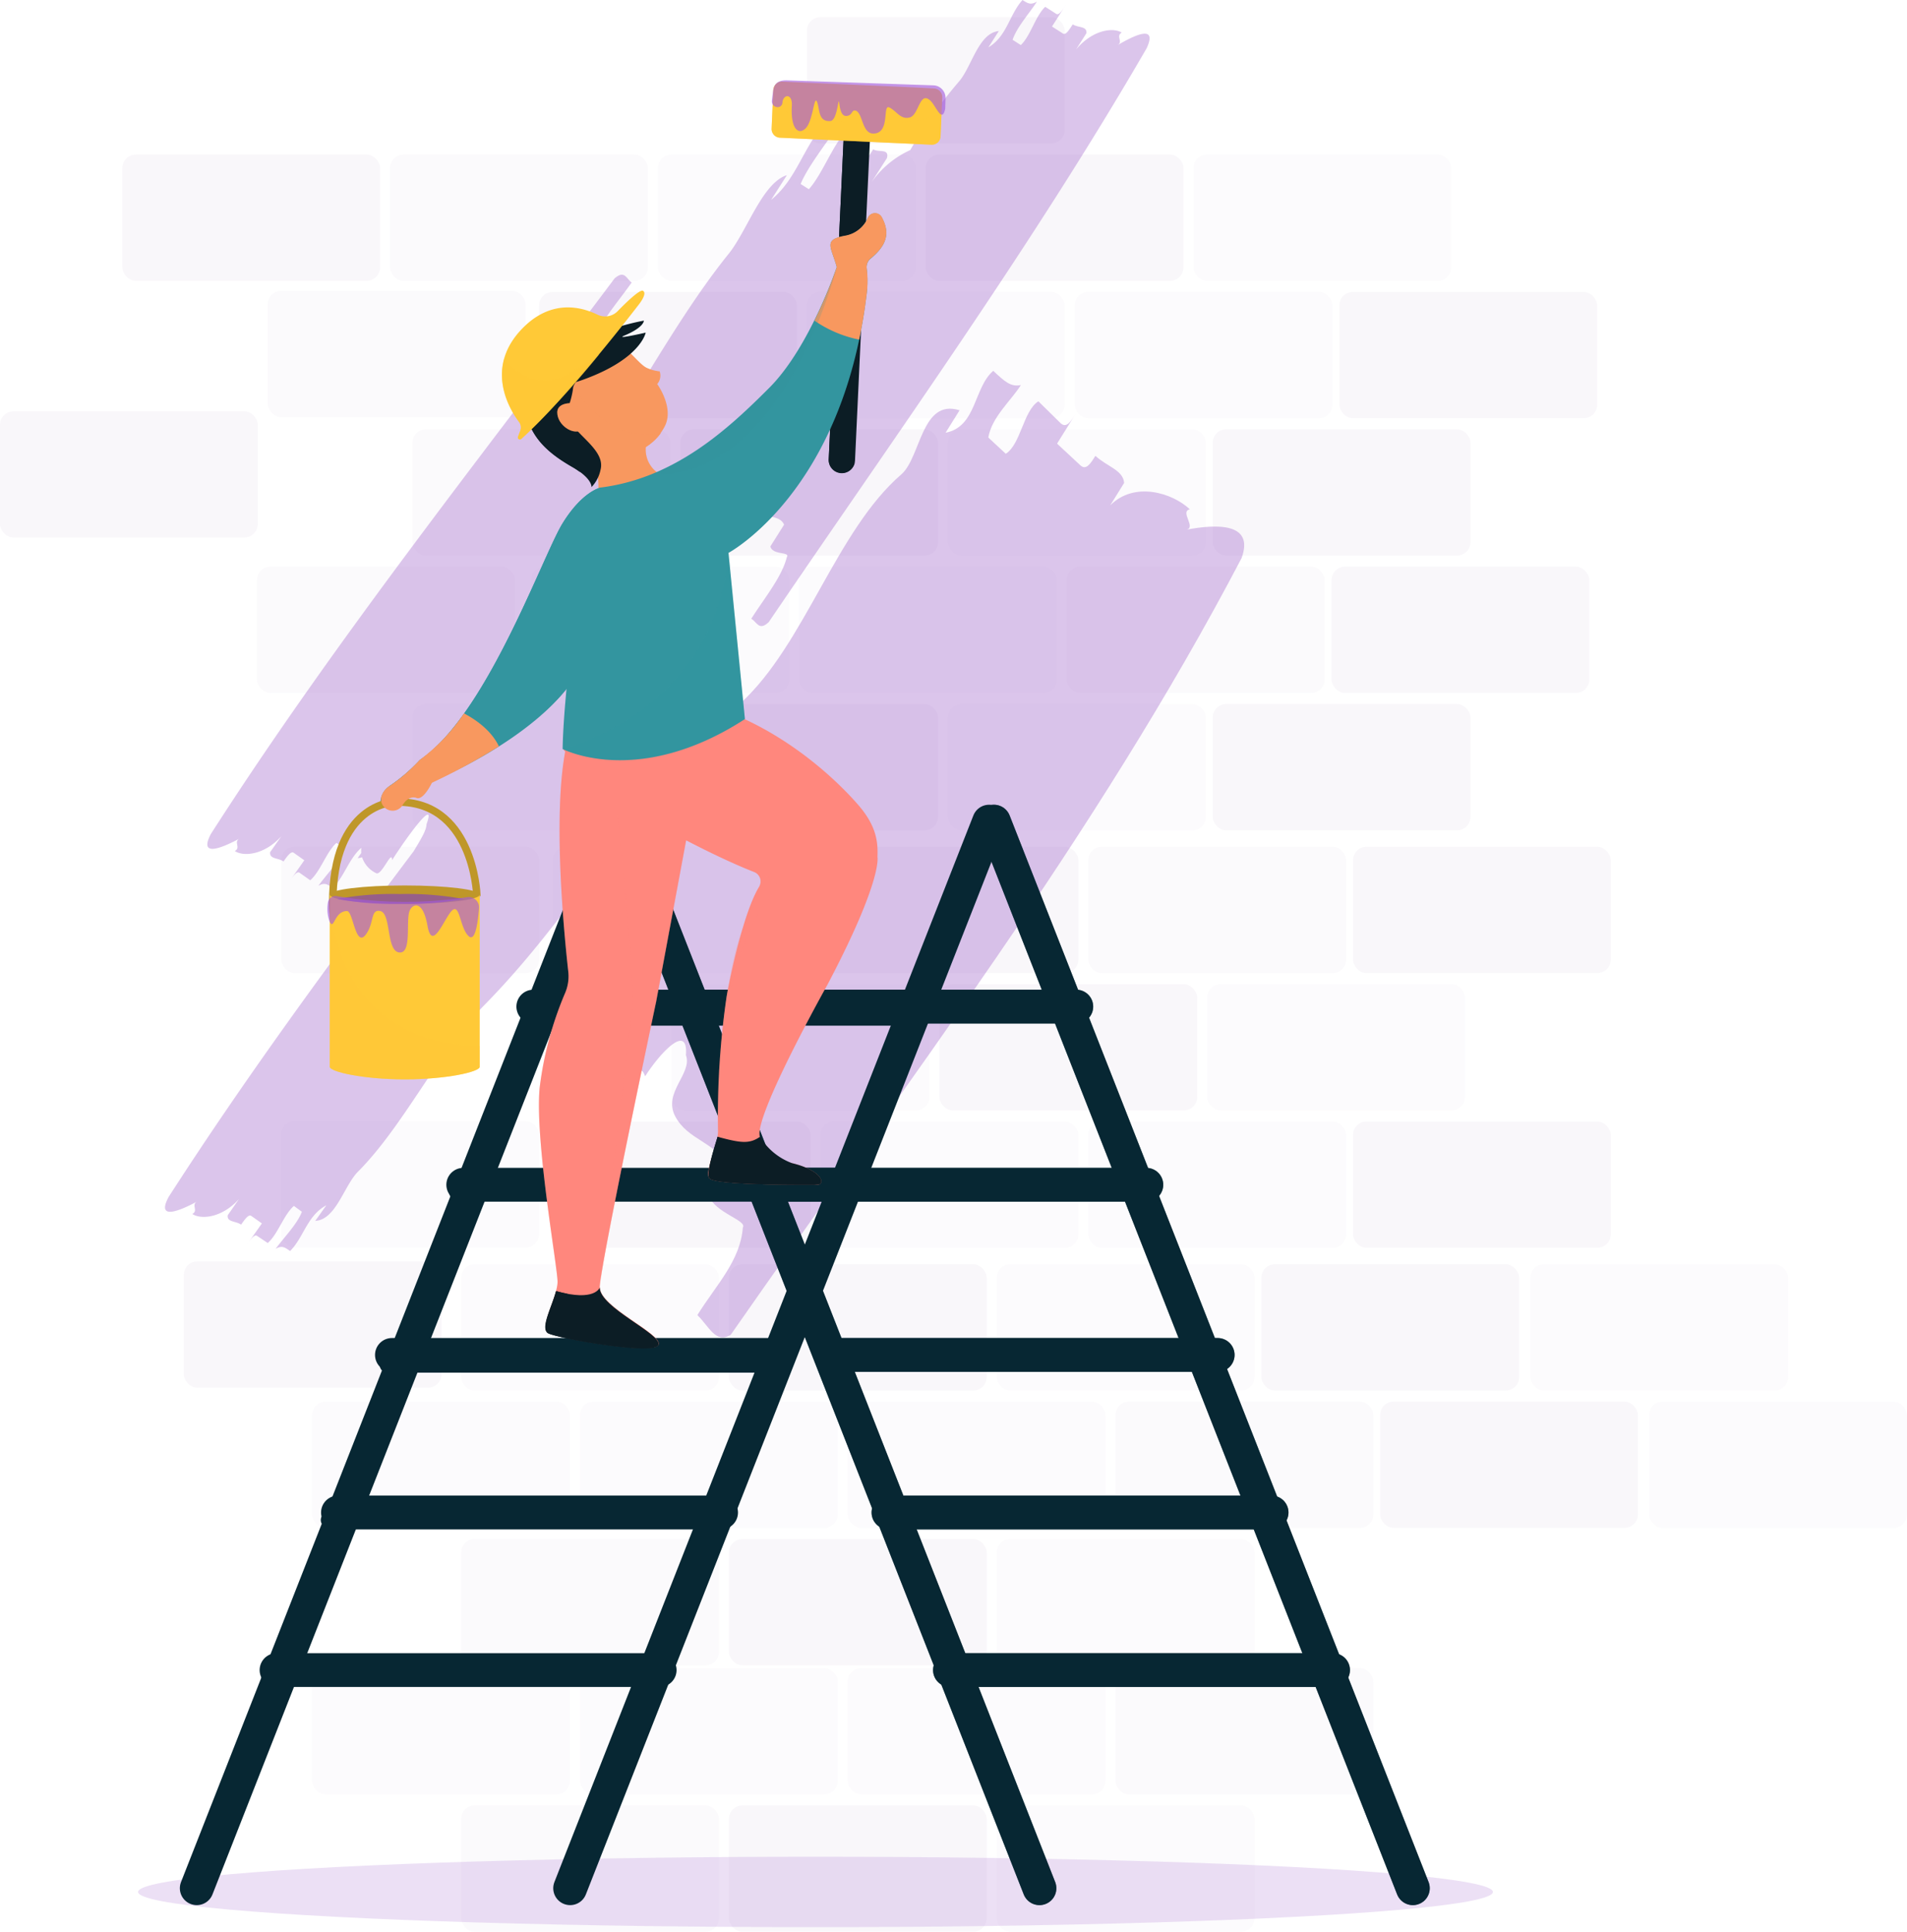 <svg xmlns="http://www.w3.org/2000/svg" viewBox="0 0 327.22 331.37"><title>Asset 2</title><g style="isolation:isolate"><g id="Layer_2" data-name="Layer 2"><g id="OBJECTS"><g style="opacity:0.05"><rect x="204.79" y="26.51" width="44.23" height="21.66" rx="2.31" style="fill:#7d5299;opacity:0.5"/><rect x="158.84" y="26.51" width="44.23" height="21.66" rx="2.31" style="fill:#7d5299"/><rect x="112.89" y="26.51" width="44.23" height="21.66" rx="2.31" style="fill:#7d5299;opacity:0.5"/><rect x="138.46" y="2.95" width="44.23" height="21.66" rx="2.31" style="fill:#7d5299"/><rect x="229.82" y="50.08" width="44.23" height="21.66" rx="2.31" style="fill:#7d5299"/><rect x="184.41" y="50.08" width="44.23" height="21.66" rx="2.31" style="fill:#7d5299;opacity:0.5"/><rect x="138.46" y="50.08" width="44.23" height="21.66" rx="2.31" style="fill:#7d5299;opacity:0.5"/><rect x="92.51" y="50.08" width="44.23" height="21.66" rx="2.31" style="fill:#7d5299"/><rect x="228.48" y="97.21" width="44.23" height="21.66" rx="2.31" style="fill:#7d5299"/><rect x="183.06" y="97.21" width="44.23" height="21.66" rx="2.31" style="fill:#7d5299;opacity:0.7"/><rect x="137.11" y="97.21" width="44.23" height="21.66" rx="2.31" style="fill:#7d5299;opacity:0.5"/><rect x="91.16" y="97.21" width="44.23" height="21.66" rx="2.31" style="fill:#7d5299;opacity:0.5"/><rect x="208.09" y="73.64" width="44.23" height="21.66" rx="2.31" style="fill:#7d5299"/><rect x="162.68" y="73.64" width="44.23" height="21.66" rx="2.31" style="fill:#7d5299;opacity:0.5"/><rect x="116.73" y="73.64" width="44.23" height="21.66" rx="2.31" style="fill:#7d5299"/><rect x="70.78" y="73.64" width="44.23" height="21.66" rx="2.31" style="fill:#7d5299;opacity:0.7"/><rect x="208.09" y="120.77" width="44.23" height="21.66" rx="2.31" style="fill:#7d5299"/><rect x="162.68" y="120.77" width="44.23" height="21.66" rx="2.31" style="fill:#7d5299;opacity:0.5"/><rect x="116.73" y="120.77" width="44.23" height="21.66" rx="2.31" style="fill:#7d5299"/><rect x="70.78" y="120.77" width="44.23" height="21.66" rx="2.31" style="fill:#7d5299;opacity:0.5"/><rect x="207.14" y="168.82" width="44.23" height="21.66" rx="2.31" style="fill:#7d5299;opacity:0.5"/><rect x="161.19" y="168.82" width="44.23" height="21.66" rx="2.31" style="fill:#7d5299"/><rect x="115.24" y="168.82" width="44.23" height="21.66" rx="2.31" style="fill:#7d5299;opacity:0.5"/><rect x="232.16" y="145.25" width="44.23" height="21.66" rx="2.31" style="fill:#7d5299"/><rect x="186.75" y="145.25" width="44.23" height="21.66" rx="2.31" style="fill:#7d5299;opacity:0.7"/><rect x="140.8" y="145.25" width="44.23" height="21.66" rx="2.31" style="fill:#7d5299"/><rect x="94.85" y="145.25" width="44.23" height="21.66" rx="2.31" style="fill:#7d5299;opacity:0.5"/><rect x="48.27" y="145.25" width="44.23" height="21.66" rx="2.31" style="fill:#7d5299;opacity:0.7"/><rect x="31.53" y="216.38" width="44.23" height="21.66" rx="2.31" style="fill:#7d5299"/><rect x="53.56" y="240.43" width="44.23" height="21.66" rx="2.31" style="fill:#7d5299;opacity:0.5"/><rect x="48.27" y="192.32" width="44.23" height="21.66" rx="2.31" style="fill:#7d5299;opacity:0.5"/><rect x="66.94" y="26.51" width="44.23" height="21.66" rx="2.31" style="fill:#7d5299;opacity:0.7"/><rect x="20.99" y="26.51" width="44.23" height="21.66" rx="2.31" style="fill:#7d5299"/><rect x="45.95" y="49.9" width="44.23" height="21.66" rx="2.31" style="fill:#7d5299;opacity:0.7"/><rect y="70.55" width="44.23" height="21.66" rx="2.31" style="fill:#7d5299"/><rect x="44.1" y="97.21" width="44.23" height="21.66" rx="2.31" style="fill:#7d5299;opacity:0.7"/><rect x="232.16" y="192.38" width="44.23" height="21.66" rx="2.31" style="fill:#7d5299"/><rect x="186.75" y="192.38" width="44.23" height="21.66" rx="2.31" style="fill:#7d5299;opacity:0.5"/><rect x="140.8" y="192.38" width="44.23" height="21.66" rx="2.31" style="fill:#7d5299;opacity:0.5"/><rect x="94.85" y="192.38" width="44.23" height="21.66" rx="2.31" style="fill:#7d5299"/><rect x="282.98" y="240.43" width="44.23" height="21.66" rx="2.31" style="fill:#7d5299;opacity:0.5"/><rect x="262.6" y="216.87" width="44.23" height="21.66" rx="2.31" style="fill:#7d5299;opacity:0.5"/><rect x="236.82" y="240.43" width="44.23" height="21.66" rx="2.31" style="fill:#7d5299"/><rect x="191.41" y="240.43" width="44.23" height="21.66" rx="2.31" style="fill:#7d5299;opacity:0.7"/><rect x="145.46" y="240.43" width="44.23" height="21.66" rx="2.31" style="fill:#7d5299;opacity:0.5"/><rect x="99.51" y="240.43" width="44.23" height="21.66" rx="2.31" style="fill:#7d5299;opacity:0.5"/><rect x="216.44" y="216.87" width="44.23" height="21.66" rx="2.31" style="fill:#7d5299"/><rect x="171.03" y="216.87" width="44.23" height="21.66" rx="2.31" style="fill:#7d5299;opacity:0.5"/><rect x="125.08" y="216.87" width="44.23" height="21.66" rx="2.31" style="fill:#7d5299"/><rect x="79.13" y="216.87" width="44.23" height="21.66" rx="2.31" style="fill:#7d5299;opacity:0.5"/><rect x="171.03" y="264" width="44.23" height="21.66" rx="2.31" style="fill:#7d5299;opacity:0.5"/><rect x="125.08" y="264" width="44.23" height="21.66" rx="2.31" style="fill:#7d5299"/><rect x="79.13" y="264" width="44.23" height="21.66" rx="2.31" style="fill:#7d5299;opacity:0.7"/><rect x="53.56" y="286.14" width="44.23" height="21.66" rx="2.31" style="fill:#7d5299;opacity:0.5"/><rect x="191.41" y="286.14" width="44.23" height="21.66" rx="2.31" style="fill:#7d5299;opacity:0.7"/><rect x="145.46" y="286.14" width="44.23" height="21.66" rx="2.31" style="fill:#7d5299;opacity:0.5"/><rect x="99.51" y="286.14" width="44.23" height="21.66" rx="2.31" style="fill:#7d5299;opacity:0.5"/><rect x="171.03" y="309.7" width="44.23" height="21.66" rx="2.31" style="fill:#7d5299;opacity:0.5"/><rect x="125.08" y="309.7" width="44.23" height="21.66" rx="2.31" style="fill:#7d5299"/><rect x="79.13" y="309.7" width="44.23" height="21.66" rx="2.31" style="fill:#7d5299;opacity:0.7"/></g><ellipse cx="139.93" cy="324.54" rx="116.24" ry="6.04" style="fill:#a66dcc;opacity:0.21"/><g style="opacity:0.4"><path d="M127.11,120.58c10.94-10,16.37-29.56,27.54-39.2,3.38-2.92,3.43-13.06,10-11l-2.4,3.85c5.36-1.05,4.79-7.7,8.18-10.62,2,1.87,3,2.8,4.74,2.44-1.59,2.57-5,5.49-5.59,9l3,2.79c2.58-1.64,3-7.35,5.59-9L182,72.6c1,.93,1.78-.35,2.58-1.64l-3.2,5.14,4,3.72c1,.93,1.78-.35,2.58-1.63,2,1.86,4.75,2.43,4.93,4.65l-2.39,3.85c4.18-4.2,10.71-2.12,13.67.68-1.79.35,1.17,3.14-.61,3.49,5.35-1,11.69-1.18,9.48,4.88-25,47.7-57.71,90.17-87.65,133.22-2.59,1.64-3.76-1.51-5.73-3.37,3.19-5.13,7.38-9.33,7.8-15,.8-1.29-4.74-2.45-5.92-5.59l3.2-5.14c-2.16-4.07-6.72-4.29-8.88-8.37s3-7.35,1.84-10.49c.43-5.71-4.56-.23-7,3.62-1.18-3.14-1.6,2.57-3.57.71-4-3.73-7.89-7.45-7.66-15.37-.18-2.22-3.94-3.73-5.91-5.59C103.18,148.93,113.57,132.25,127.11,120.58Z" style="fill:#a66dcc"/><path d="M28.93,205.33c13-20.2,27.42-39.88,42.05-59.31,1.08-1.81,2.22-3.6,2.2-4.61,1.76-4.84-3.21,1.92-5.91,6.14,0-2-1.81,2.82-2.75,2.22a4.64,4.64,0,0,1-2.39-2.72,2.7,2.7,0,0,1-.76.15l.62-.88a6.34,6.34,0,0,1,0-.89c-2.16,1.93-2.88,4.87-4.89,6.9-.92-.65-1.37-1-2.47-.38,1.28-1.82,3.66-4.22,4.48-6.36l-1.37-1C56,146.11,55,149.48,53.23,151l-1.83-1.29c-.46-.32-1.1.58-1.74,1.49l2.56-3.63-1.83-1.29c-.46-.32-1.1.58-1.74,1.49-.91-.64-2.47-.38-2.29-1.61l1.93-2.73c-3,3.32-6.59,3.52-8,2.55,1.1-.58-.28-1.55.82-2.14-3.29,1.76-7,3.19-4.94-.76,21-32.76,45.95-64.18,69.29-95.33,1.74-1.49,2,.07,2.93.71-2.56,3.63-5.58,6.94-6.59,10.31-.64.91,2.47.39,2.74,1.94L102,64.33c.73,1.87,3.38,1,4.12,2.9s-2.75,4.86-2.48,6.42c-.53,1.78.25,1.43,1.38.31,6.58-10.43,12.93-21.65,20-30.41,3.18-3.93,5.79-12.18,10-13.5l-2.7,4.23c4.11-3.32,5.4-8.46,8.57-12.38.94.6,1.41.9,2.79-.21-1.8,2.82-5,6.75-6.3,9.87l1.41.9c2.27-2.52,4-7.35,6.3-9.87L147,23.8c.47.3,1.37-1.11,2.27-2.52l-3.6,5.64,1.89,1.2c.47.31,1.37-1.1,2.27-2.51.94.6,2.79-.21,2.36,1.5l-2.7,4.23a16.45,16.45,0,0,1,6.7-5.6,78.8,78.8,0,0,1,8.27-11.65c2.27-2.51,3.37-8.4,6.93-8.77l-1.8,2.81c3.21-1.91,3.59-5.62,5.86-8.13.94.6,1.41.9,2.48.27-1.19,1.87-3.46,4.38-4.18,6.56l1.41.9c1.67-1.57,2.52-5,4.19-6.56l1.89,1.21c.47.3,1.07-.64,1.66-1.58-.59.94-1.79,2.81-2.39,3.75l1.89,1.21c.47.3,1.07-.64,1.67-1.58.94.61,2.48.27,2.35,1.51-.59.94-1.19,1.87-1.79,2.81,2.87-3.45,6.42-3.82,7.84-2.91-1.08.64.34,1.54-.73,2.17,3.21-1.9,6.89-3.51,5,.54-19.52,33.7-42.95,66.22-64.83,98.41-1.67,1.58-2,0-3-.57,2.39-3.74,5.26-7.19,6.11-10.6.6-.94-2.48-.27-2.83-1.81L134.54,90c-.81-1.84-3.42-.87-4.24-2.71s2.52-5,2.17-6.53c.86-3.41-2.61,1-4.4,3.78,0,0,0,0,0,0-9.71,14.91-19.6,29.75-29.5,44.52a1.9,1.9,0,0,1,.3.5c.73,1.88-2.74,4.86-2.47,6.42-1,3.37,2.65-.85,4.58-3.58.27,1.56,1.28-1.81,2.19-1.17,1.83,1.29,3.66,2.58,2.47,7.18-.18,1.24,1.83,1.3,2.74,1.94-7.68,10.9-16,22.71-25.53,32.32C75.05,180.73,69.27,193.1,61.41,201c-2.38,2.4-3.76,8.23-7.32,8.43L56,206.75c-3.3,1.76-3.85,5.45-6.22,7.85-.92-.64-1.38-1-2.48-.38C48.6,212.4,51,210,51.8,207.86l-1.37-1c-1.74,1.5-2.75,4.87-4.49,6.36L44.11,212c-.46-.32-1.1.59-1.74,1.5l2.57-3.64-1.83-1.29c-.46-.32-1.1.59-1.74,1.5-.92-.65-2.47-.39-2.29-1.62L41,205.69c-3,3.31-6.59,3.51-8,2.55,1.1-.59-.27-1.56.83-2.14C30.57,207.85,26.82,209.29,28.93,205.33Z" style="fill:#a66dcc"/></g><line x1="106.47" y1="140.94" x2="178.36" y2="323.9" style="fill:none;stroke:#072733;stroke-linecap:round;stroke-miterlimit:10;stroke-width:5.8px"/><line x1="170.54" y1="140.94" x2="242.43" y2="323.9" style="fill:none;stroke:#072733;stroke-linecap:round;stroke-miterlimit:10;stroke-width:5.8px"/><line x1="118.94" y1="172.67" x2="184.68" y2="172.67" style="fill:none;stroke:#072733;stroke-linecap:round;stroke-miterlimit:10;stroke-width:5.8px"/><line x1="130.95" y1="203.23" x2="196.7" y2="203.23" style="fill:none;stroke:#072733;stroke-linecap:round;stroke-miterlimit:10;stroke-width:5.8px"/><line x1="143.2" y1="232.42" x2="208.94" y2="232.42" style="fill:none;stroke:#072733;stroke-linecap:round;stroke-miterlimit:10;stroke-width:5.8px"/><line x1="152.45" y1="259.45" x2="218.19" y2="259.45" style="fill:none;stroke:#072733;stroke-linecap:round;stroke-miterlimit:10;stroke-width:5.8px"/><line x1="163" y1="286.48" x2="228.74" y2="286.48" style="fill:none;stroke:#072733;stroke-linecap:round;stroke-miterlimit:10;stroke-width:5.8px"/><g style="opacity:0.54;mix-blend-mode:multiply"><line x1="106.47" y1="140.94" x2="178.36" y2="323.9" style="fill:none;stroke:#072733;stroke-linecap:round;stroke-miterlimit:10;stroke-width:5.8px"/><line x1="170.54" y1="140.94" x2="242.43" y2="323.9" style="fill:none;stroke:#072733;stroke-linecap:round;stroke-miterlimit:10;stroke-width:5.8px"/><line x1="118.94" y1="172.67" x2="184.68" y2="172.67" style="fill:none;stroke:#072733;stroke-linecap:round;stroke-miterlimit:10;stroke-width:5.8px"/><line x1="130.95" y1="203.23" x2="196.7" y2="203.23" style="fill:none;stroke:#072733;stroke-linecap:round;stroke-miterlimit:10;stroke-width:5.8px"/><line x1="143.2" y1="232.42" x2="208.94" y2="232.42" style="fill:none;stroke:#072733;stroke-linecap:round;stroke-miterlimit:10;stroke-width:5.8px"/><line x1="152.45" y1="259.45" x2="218.19" y2="259.45" style="fill:none;stroke:#072733;stroke-linecap:round;stroke-miterlimit:10;stroke-width:5.8px"/><line x1="163" y1="286.48" x2="228.74" y2="286.48" style="fill:none;stroke:#072733;stroke-linecap:round;stroke-miterlimit:10;stroke-width:5.8px"/></g><path d="M113.38,74.3c-10.26,1.94-16.14-9.75-16.14-9.75l-4.08,5.28,1.16,3.73a12.61,12.61,0,0,0,6.26,4c3,2.87,1.93,8,1.93,8a99.13,99.13,0,0,0,10.17-1.93l.65-2.21a4.92,4.92,0,0,1-2.52-4.74A9.22,9.22,0,0,0,113.38,74.3Z" style="fill:#f8985f"/><line x1="169.72" y1="140.94" x2="97.83" y2="323.9" style="fill:none;stroke:#072733;stroke-linecap:round;stroke-miterlimit:10;stroke-width:5.8px"/><line x1="105.65" y1="140.94" x2="33.76" y2="323.9" style="fill:none;stroke:#072733;stroke-linecap:round;stroke-miterlimit:10;stroke-width:5.8px"/><line x1="107.13" y1="140.94" x2="35.24" y2="323.9" style="fill:none;stroke:#072733;stroke-linecap:round;stroke-miterlimit:10;stroke-width:2.578px;mix-blend-mode:multiply"/><line x1="157.25" y1="172.67" x2="91.51" y2="172.67" style="fill:none;stroke:#072733;stroke-linecap:round;stroke-miterlimit:10;stroke-width:5.8px"/><line x1="145.23" y1="203.23" x2="79.49" y2="203.23" style="fill:none;stroke:#072733;stroke-linecap:round;stroke-miterlimit:10;stroke-width:5.8px"/><line x1="132.99" y1="232.42" x2="67.25" y2="232.42" style="fill:none;stroke:#072733;stroke-linecap:round;stroke-miterlimit:10;stroke-width:5.8px"/><line x1="123.73" y1="259.45" x2="57.99" y2="259.45" style="fill:none;stroke:#072733;stroke-linecap:round;stroke-miterlimit:10;stroke-width:5.8px"/><line x1="113.19" y1="286.48" x2="47.45" y2="286.48" style="fill:none;stroke:#072733;stroke-linecap:round;stroke-miterlimit:10;stroke-width:5.8px"/><line x1="111.9" y1="287.77" x2="46.16" y2="287.77" style="fill:none;stroke:#072733;stroke-linecap:round;stroke-miterlimit:10;stroke-width:2.578px;mix-blend-mode:multiply"/><line x1="122.07" y1="260.74" x2="56.33" y2="260.74" style="fill:none;stroke:#072733;stroke-linecap:round;stroke-miterlimit:10;stroke-width:2.578px;mix-blend-mode:multiply"/><line x1="132.2" y1="234.17" x2="66.45" y2="234.17" style="fill:none;stroke:#072733;stroke-linecap:round;stroke-miterlimit:10;stroke-width:2.578px;mix-blend-mode:multiply"/><line x1="144.1" y1="204.51" x2="78.36" y2="204.51" style="fill:none;stroke:#072733;stroke-linecap:round;stroke-miterlimit:10;stroke-width:2.578px;mix-blend-mode:multiply"/><line x1="156.61" y1="174.65" x2="90.86" y2="174.65" style="fill:none;stroke:#072733;stroke-linecap:round;stroke-miterlimit:10;stroke-width:2.578px;mix-blend-mode:multiply"/><path d="M118.81,138.29l-6.23,33.51s-9.67,45.61-9.67,49,10.53,7.88,10.1,9.81-17.19-1.07-18.91-1.93,1.57-6.21,1.57-8.79-3.93-24.29-3.07-33.31A59.92,59.92,0,0,1,97,170.26a7.26,7.26,0,0,0,.51-3.6c-.84-7.5-3.5-34.91,1.3-43.4C104.41,113.37,118.81,138.29,118.81,138.29Z" style="fill:#ff877d"/><path d="M118.81,138.29l-6.23,33.51s-9.67,45.61-9.67,49,10.53,7.88,10.1,9.81-17.19-1.07-18.91-1.93,1.57-6.21,1.57-8.79-3.93-24.29-3.07-33.31A59.92,59.92,0,0,1,97,170.26a7.26,7.26,0,0,0,.51-3.6c-.84-7.5-3.5-34.91,1.3-43.4C104.41,113.37,118.81,138.29,118.81,138.29Z" style="fill:#ff877d;opacity:0.2;mix-blend-mode:multiply"/><path d="M103,220.14c.45-5.63,4.78-41.94,5.47-46.56.75-5-2.8-36.26-2.8-36.26l3-3.54H116c1.73,2.58,2.85,4.51,2.85,4.51l-6.23,33.51S103.76,213.42,103,220.14Z" style="fill:#ff877d;opacity:0.3;mix-blend-mode:multiply"/><path d="M107.07,119.17c19.92-1.1,35,12.92,40.21,18.92,3.1,3.59,3.39,6.3,3.28,8.9h0s.93,3.87-8.57,21.91c0,0-12.73,22.72-11.6,26.1,0,0,.16,3.23,5.48,4.52s5.8,3.7,4.35,3.7-17.73.16-18.53-1.13,1.51-5.64,1.51-8.05A142.48,142.48,0,0,1,124.67,171c.31-1.93,2.8-14.38,5.57-18.85a1.75,1.75,0,0,0-.85-2.57c-8-3.11-22.22-10.8-26-14.12a52.86,52.86,0,0,1-6.8-7Z" style="fill:#ff877d"/><path d="M104.63,88.7l-1.55-5.07s-3.12.59-6.54,6.13-13,32.86-24.5,40.61a29.89,29.89,0,0,1-5.19,4.46,3.45,3.45,0,0,0-1.57,2.7c-.17,2,7.64-2.73,9.87-3.91,0,0,16.35-6.85,23.2-17S104.63,88.7,104.63,88.7Z" style="fill:#33959f"/><path d="M98.49,56.69A9.7,9.7,0,0,1,105,57.9c3,2,4.76,4.73,6.09,5.25a6.73,6.73,0,0,0,2.1.55,2.22,2.22,0,0,1-.42,2.18s3,4.08,1.26,7.32c-2.11,4-6.61,5.61-11,4.88s-6.9-2.11-9.7-5.6S90,58.2,98.49,56.69Z" style="fill:#f8985f"/><path d="M113.38,74.3c-10.26,1.94-16.14-9.75-16.14-9.75l-4.08,5.28,1.16,3.73a12.61,12.61,0,0,0,6.26,4c3,2.87,1.93,8,1.93,8a99.13,99.13,0,0,0,10.17-1.93l.65-2.21a4.92,4.92,0,0,1-2.52-4.74A9.22,9.22,0,0,0,113.38,74.3Z" style="fill:#f8985f;opacity:0.3;mix-blend-mode:multiply"/><path d="M96.84,60.19A41.6,41.6,0,0,1,110.48,55s.08,1.13-3.36,2.57c-1.72.72,3.67-.51,3.67-.51s-.79,4.48-10.7,8.06S96.84,60.19,96.84,60.19Z" style="fill:#0c1d25"/><path d="M93.1,61.73S101,60,97.5,69.92c-1.27,3.64,6.6,6.54,5.55,10.64a6,6,0,0,1-1.56,3s.23-1.44-3.35-3.51-7.3-4.83-8-10A10.19,10.19,0,0,1,93.1,61.73Z" style="fill:#0c1d25"/><path d="M98,77.57A14.59,14.59,0,0,1,99.55,81a12.84,12.84,0,0,0-1.41-.92c-3.57-2.07-7.3-4.83-8-10,0,0,0-.09,0-.14l14-10.88S92.78,68.73,98,77.57Z" style="fill:#0c1d25;mix-blend-mode:multiply"/><path d="M109.61,52.24S97.46,68.15,89.43,75.3a.35.35,0,0,1-.55-.39l.38-1a1.56,1.56,0,0,0-.2-1.53c-1.67-2.23-6.21-9.66,1.08-16.54,2.54-2.39,6.76-4.58,12.46-1.83a3,3,0,0,0,3.38-.63c1.55-1.6,3.79-3.74,4.33-3.5C111.17,50.31,109.61,52.24,109.61,52.24Z" style="fill:#ffc937"/><path d="M97.94,63.9c-5.18,3.12-9.15.28-11.43-2.35-1.38,4.89,1.34,9.24,2.55,10.86a1.56,1.56,0,0,1,.2,1.53l-.38,1a.35.35,0,0,0,.55.39,147,147,0,0,0,13.4-14.57C101.69,61.56,100.12,62.6,97.94,63.9Z" style="fill:#ffc937;opacity:0.5;mix-blend-mode:multiply"/><path d="M99,69.2s-3.43-.52-3.38,1.6,2.65,3.87,4.14,3" style="fill:#f8985f"/><path d="M77.25,159.42l4.56-6s-.61-16.51-14.28-15.81c0,0-10.44.24-10.44,17.32S77.25,159.42,77.25,159.42Z" style="fill:none;stroke:#bf9729;stroke-miterlimit:10;stroke-width:1.289px"/><path d="M104.63,88.7l-1.55-5.07s-3.12.59-6.54,6.13-13,32.86-24.5,40.61a29.89,29.89,0,0,1-5.19,4.46c-.71.42,7.36.35,7.93-1.67,0,0,16.72-6.39,23.57-16.54S104.63,88.7,104.63,88.7Z" style="fill:#33959f"/><path d="M66.85,134.83A29.89,29.89,0,0,0,72,130.37a32.15,32.15,0,0,0,7.61-8c2.15,1.13,4.74,3,6,5.66a108.06,108.06,0,0,1-11.49,6.24c-1.73,3.38-2.71,2.58-2.71,2.58-1.09-.28-1.88.48-2.44,1.42a2,2,0,0,1-3.58-1.47A3.25,3.25,0,0,1,66.85,134.83Z" style="fill:#f8985f"/><path d="M130.41,195a10.84,10.84,0,0,0,5.48,4.52c5.31,1.28,5.8,3.7,4.35,3.7s-17.73.16-18.53-1.13c-.54-.85.79-5,1.42-7.09C127.05,196.05,128.55,196.29,130.41,195Z" style="fill:#0c1d25"/><path d="M95.42,221.47c6.71,1.89,7.49-.62,7.49-.62,0,3.43,10.53,7.88,10.1,9.81s-17.19-1.07-18.91-1.93C92.68,228,94.69,224.22,95.42,221.47Z" style="fill:#0c1d25"/><path d="M82.31,153.47V183c0,.87-5.76,2.15-12.86,2.15S56.59,183.85,56.59,183V153.47Z" style="fill:#ffc937"/><path d="M56.59,153.47c0,.88,5.76,1.58,12.86,1.58s12.86-.7,12.86-1.58-5.76-1.58-12.86-1.58S56.59,152.6,56.59,153.47Z" style="fill:#bf9729"/><path d="M79.5,154.21a52.85,52.85,0,0,1-10.84.84,52.67,52.67,0,0,1-10.83-.84,52.49,52.49,0,0,1,10.83-.85A52.67,52.67,0,0,1,79.5,154.21Z" style="fill:#813ec1;opacity:0.63"/><path d="M97.31,221.92a5.85,5.85,0,0,0,2.31,5.68c2.71,2.23,9.35,3.18,12.69,3.53-3.23.83-16.68-1.63-18.21-2.4s.59-4.51,1.32-7.26C96.12,221.67,96.74,221.81,97.31,221.92Z" style="fill:#0c1d25;mix-blend-mode:multiply"/><path d="M144.46,81.12A2.25,2.25,0,0,0,146.71,79l2.54-54.61a2.26,2.26,0,1,0-4.51-.21L142.2,78.76a2.25,2.25,0,0,0,2.15,2.35Z" style="fill:#0c1d25"/><path d="M144.74,24.15a2.27,2.27,0,0,1,1.61-2,1.67,1.67,0,0,0-.06.39l-2.54,54.6a2.25,2.25,0,0,0,2.15,2.36h.1a2.27,2.27,0,0,0,.65-.1,2.24,2.24,0,0,1-2.19,1.77h-.11a2.25,2.25,0,0,1-2.15-2.35Z" style="fill:#0c1d25;mix-blend-mode:multiply"/><path d="M121.71,202.09c-.54-.85.79-5,1.42-7.09a1.41,1.41,0,0,0,.22.06c.33,1.93,1.5,5.95,5.48,6.42,5.25.62,11.41,1.74,11.41,1.74C138.79,203.22,122.51,203.38,121.71,202.09Z" style="fill:#0c1d25;mix-blend-mode:multiply"/><path d="M143.58,45.81S139,59.53,132,66.53,115.92,82,103.08,83.63a4.18,4.18,0,0,0-2.34,4c0,3-4,28.71-4.2,40.85,0,0,12.84,6.77,31.28-5.13L125,94.84s19.53-10.42,23.65-44a17.84,17.84,0,0,0,.06-4.73,1.92,1.92,0,0,1,.77-1.82c2.51-2.12,3.36-4.17,1.81-7a1.33,1.33,0,0,0-2.38.09,5.22,5.22,0,0,1-3.78,3.07C141.18,41.1,142.59,42.21,143.58,45.81Z" style="fill:#33959f"/><path d="M82.31,179.45V183c0,.87-5.76,2.15-12.86,2.15S56.59,183.85,56.59,183v-26.7C58.66,169.3,66.07,179,82.31,179.45Z" style="fill:#ffc937;opacity:0.49;mix-blend-mode:multiply"/><path d="M125,94.84l2.8,28.48S112.18,135,96.54,128.45C96.54,128.45,122.53,122.36,125,94.84Z" style="fill:#33959f;opacity:0.19;mix-blend-mode:multiply"/><path d="M143.58,45.81c-1-3.6-2.4-4.71,1.57-5.41a5.22,5.22,0,0,0,3.78-3.07,1.33,1.33,0,0,1,2.38-.09c1.55,2.87.7,4.92-1.81,7a1.92,1.92,0,0,0-.77,1.82,17.84,17.84,0,0,1-.06,4.73c-.32,2.64-.75,5.11-1.25,7.47A20.72,20.72,0,0,1,139.75,55,78.79,78.79,0,0,0,143.58,45.81Z" style="fill:#f8985f"/><path d="M99,69.2s-3.43-.52-3.38,1.6,2.65,3.87,4.14,3" style="fill:#f8985f;opacity:0.3;mix-blend-mode:multiply"/><path d="M133.83,23.62l26,1.2a1.48,1.48,0,0,0,1.56-1.42l.29-6.68a1.49,1.49,0,0,0-1.42-1.55L157,15,134.25,14a1.5,1.5,0,0,0-1.56,1.42l-.29,6.68A1.5,1.5,0,0,0,133.83,23.62Z" style="fill:#ffc937"/><path d="M132.4,22.06l.17-3.82c2.25,1.09,6.62,2.51,14.46,2.84,9.33.4,13.1-.86,14.52-1.62l-.18,3.94a1.48,1.48,0,0,1-1.56,1.42l-26-1.2A1.5,1.5,0,0,1,132.4,22.06Z" style="fill:#ffc937;opacity:0.53;mix-blend-mode:multiply"/><path d="M162.19,18.64l.05-1.78a2.15,2.15,0,0,0-2.08-2.22l-25.22-.86c-1.74,0-2.17.82-2.31,2l-.18,1.45a1,1,0,0,0,1.2,1.13.83.83,0,0,0,.61-.81c.17-1.43,1.74-1.54,1.61.59-.24,3.88,1.1,5.12,2.37,3.87s1.44-5.73,1.94-4.57.14,3.5,2.31,3.32c1.23-.11,1.34-4.42,1.51-3.1s.44,2.38,1.38,2.22.75-1.14,1.47-.89c1.19.42,1.06,3.92,3,3.92,3,0,1.5-5.13,2.77-4.47s1.92,2.12,3.48,1.71,1.67-4.44,3.41-3C160.59,18,161.62,21.35,162.19,18.64Z" style="fill:#a45bdd;opacity:0.63"/><path d="M143.58,45.81s-8.65,34.81-30.25,35.61v-.73C121,77.21,127.06,71.51,132,66.53,139,59.53,143.58,45.81,143.58,45.81Z" style="fill:#33959f;opacity:0.18;mix-blend-mode:multiply"/><path d="M80.13,153.9a1.76,1.76,0,0,1,2.06,1.85c-.2,2.81-.69,5.83-1.77,4.84-1.58-1.45-1.49-6-3-4.25-1.35,1.57-3.28,6.92-4.07,2.45s-2.57-3.82-3.08-2.51c-.65,1.71.4,7.11-1.63,7.11-2.43,0-1.46-6.7-3.38-7.11-1.73-.37-1,2-2.47,4-1.79,2.45-2.19-4-3.24-4-2.25,0-2.2,3.42-3,1.8a6.47,6.47,0,0,1-.29-3.22,1.31,1.31,0,0,1,1.52-1.15A70.34,70.34,0,0,0,80.13,153.9Z" style="fill:#a45bdd;opacity:0.63"/><path d="M129.39,149.54s5.41,1.55,3.64,3.29c-6.5,6.38-9.53,23.38-9.67,32.3,0,0,.5-16.26,4.17-26.17a35.63,35.63,0,0,1,2.71-6.85S131.15,150.26,129.39,149.54Z" style="fill:#ff877d;opacity:0.3;mix-blend-mode:multiply"/></g></g></g></svg>